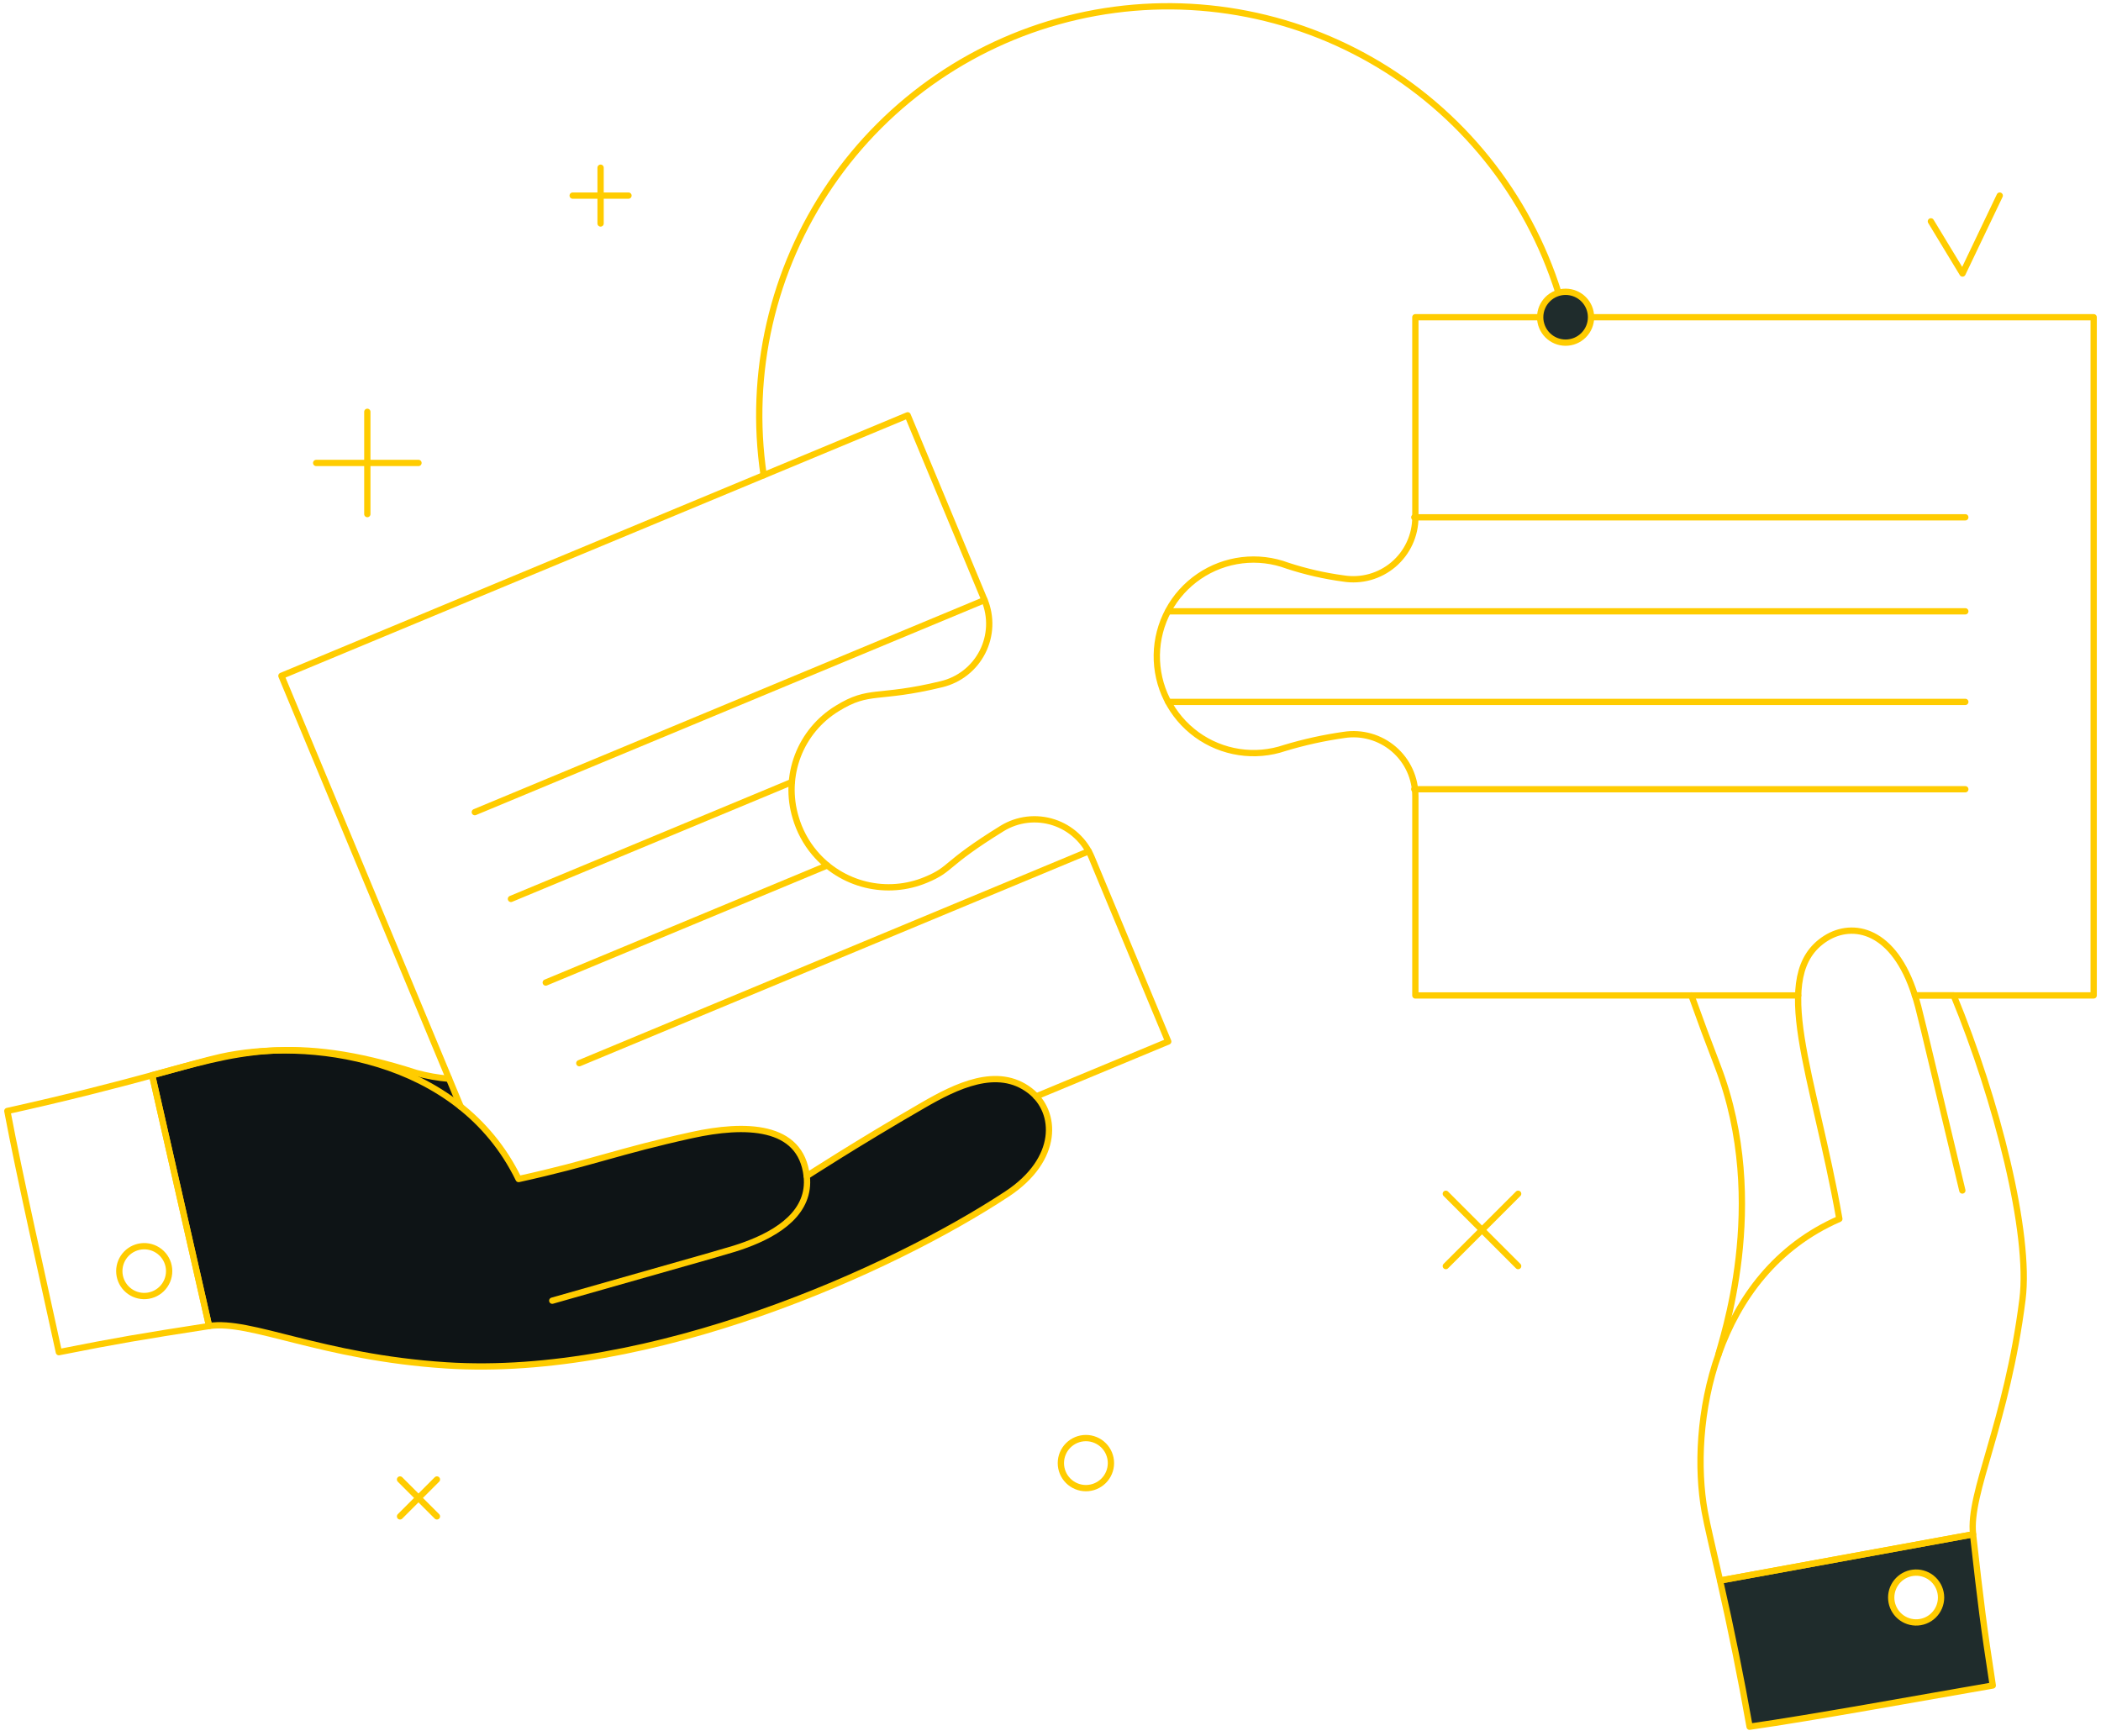 <svg width="334" height="276" viewBox="0 0 334 276" fill="none" xmlns="http://www.w3.org/2000/svg">
<path d="M163.74 173.415C158.55 169.421 151.932 172.731 146.746 175.726C136.316 181.745 128.242 186.989 128.242 186.989C127.324 178.731 118.348 178.64 110.015 180.468C98.249 183.048 94.208 184.879 82.444 187.461C80.278 182.984 77.132 179.052 73.241 175.955L71.396 171.521C69.626 171.373 67.872 171.062 66.159 170.591C56.307 167.41 45.114 165.808 35.066 168.054C32.814 168.559 29.253 169.587 24.194 170.961L33.245 210.833C39.844 209.806 50.979 215.789 70.906 217.086C103.442 219.199 141.755 201.923 160.096 189.836C168.414 184.352 168.125 176.79 163.74 173.415Z" fill="#0E1416"/>
<path d="M71.392 171.522C69.622 171.373 67.869 171.061 66.155 170.591C46.562 164.265 37.246 167.418 24.19 170.961" stroke="#FFCC00" stroke-linecap="round" stroke-linejoin="round"/>
<path d="M75.482 129.126L156.513 95.407" stroke="#FFCC00" stroke-linecap="round" stroke-linejoin="round"/>
<path d="M81.226 142.923L125.884 124.341" stroke="#FFCC00" stroke-linecap="round" stroke-linejoin="round"/>
<path d="M86.758 156.221L131.507 137.603" stroke="#FFCC00" stroke-linecap="round" stroke-linejoin="round"/>
<path d="M92.096 169.044L173.07 135.348" stroke="#FFCC00" stroke-linecap="round" stroke-linejoin="round"/>
<path d="M33.237 210.833L24.186 170.961C18.495 172.506 10.919 174.485 1.166 176.643C3.05 186.699 6.885 203.578 9.36 214.989C18.758 213.128 22.225 212.543 33.237 210.833Z" stroke="#FFCC00" stroke-linecap="round" stroke-linejoin="round"/>
<path d="M22.81 206.064C23.34 206.08 23.868 205.989 24.362 205.797C24.856 205.605 25.307 205.316 25.688 204.946C26.068 204.577 26.37 204.135 26.577 203.647C26.784 203.158 26.89 202.633 26.89 202.103C26.89 201.573 26.784 201.048 26.577 200.56C26.37 200.071 26.068 199.629 25.688 199.26C25.307 198.891 24.856 198.601 24.362 198.409C23.868 198.217 23.34 198.127 22.81 198.142C21.78 198.173 20.802 198.604 20.084 199.343C19.366 200.083 18.965 201.073 18.965 202.103C18.965 203.134 19.366 204.124 20.084 204.863C20.802 205.603 21.78 206.033 22.81 206.064Z" stroke="#FFCC00" stroke-linecap="round" stroke-linejoin="round"/>
<path d="M163.74 173.416C158.55 169.422 151.933 172.731 146.746 175.727C136.316 181.746 128.243 186.99 128.243 186.99C127.324 178.731 118.348 178.639 110.015 180.468C98.251 183.048 94.208 184.879 82.445 187.461C72.824 167.718 48.588 165.028 35.061 168.055C32.811 168.559 29.248 169.588 24.189 170.961L33.24 210.833C39.841 209.807 50.974 215.789 70.901 217.086C103.437 219.2 141.75 201.924 160.092 189.837C168.415 184.35 168.125 176.79 163.74 173.416Z" stroke="#FFCC00" stroke-linecap="round" stroke-linejoin="round"/>
<path d="M128.247 186.989C128.879 192.654 123.822 196.011 118.463 197.955C116.15 198.793 116.314 198.683 87.794 206.804" stroke="#FFCC00" stroke-linecap="round" stroke-linejoin="round"/>
<path d="M164.731 174.323L185.716 165.595L173.546 136.338C173.001 135.025 172.179 133.846 171.134 132.881C170.09 131.916 168.85 131.189 167.498 130.75C166.146 130.31 164.714 130.169 163.303 130.335C161.891 130.502 160.532 130.972 159.319 131.714C149.858 137.562 151.453 138.119 147.173 139.899C144.156 141.156 140.818 141.418 137.642 140.649C134.466 139.88 131.617 138.12 129.509 135.623C128.11 133.966 127.077 132.033 126.477 129.949C125.511 126.74 125.635 123.301 126.831 120.171C128.028 117.04 130.228 114.394 133.088 112.647C138.286 109.44 139.431 111.275 149.683 108.782C151.072 108.45 152.372 107.821 153.494 106.938C154.616 106.055 155.533 104.94 156.182 103.668C156.831 102.397 157.197 100.999 157.254 99.573C157.311 98.146 157.058 96.724 156.512 95.405L144.293 66.033L44.736 107.46L73.237 175.955" stroke="#FFCC00" stroke-linecap="round" stroke-linejoin="round"/>
<path d="M268.882 158.267C270.226 162.036 271.619 165.788 273.061 169.521C281.48 191.46 273.532 213.54 273.166 215.431" stroke="#FFCC00" stroke-linecap="round" stroke-linejoin="round"/>
<path d="M304.421 158.267H332.835V50.438H225.004V82.25C225 83.677 224.688 85.087 224.087 86.382C223.486 87.678 222.612 88.827 221.525 89.752C220.437 90.677 219.162 91.355 217.787 91.739C216.411 92.123 214.969 92.204 213.56 91.976C210.546 91.572 207.575 90.892 204.685 89.946C202.376 89.081 199.892 88.783 197.444 89.079C194.996 89.374 192.654 90.253 190.617 91.643C188.579 93.032 186.906 94.891 185.737 97.062C184.568 99.234 183.938 101.654 183.9 104.12C183.863 106.586 184.418 109.025 185.52 111.231C186.622 113.437 188.238 115.346 190.232 116.797C192.226 118.249 194.539 119.199 196.977 119.569C199.416 119.939 201.907 119.718 204.242 118.924C207.317 117.996 210.458 117.304 213.638 116.853C215.044 116.632 216.481 116.719 217.85 117.107C219.218 117.495 220.487 118.176 221.567 119.101C222.648 120.027 223.514 121.176 224.108 122.47C224.701 123.763 225.007 125.169 225.004 126.592V158.273H285.858" stroke="#FFCC00" stroke-linecap="round" stroke-linejoin="round"/>
<path d="M224.833 82.25H312.428" stroke="#FFCC00" stroke-linecap="round" stroke-linejoin="round"/>
<path d="M185.717 97.196H312.428" stroke="#FFCC00" stroke-linecap="round" stroke-linejoin="round"/>
<path d="M185.707 111.599H312.429" stroke="#FFCC00" stroke-linecap="round" stroke-linejoin="round"/>
<path d="M224.833 125.487H312.428" stroke="#FFCC00" stroke-linecap="round" stroke-linejoin="round"/>
<path d="M313.659 243.954L273.438 251.301C275.193 259.009 276.759 266.757 278.136 274.541C288.261 273.089 305.291 269.973 316.796 267.986C315.339 258.518 314.901 255.028 313.659 243.954ZM304.495 257.961C303.711 257.962 302.945 257.73 302.294 257.294C301.642 256.859 301.135 256.24 300.836 255.515C300.536 254.792 300.458 253.995 300.611 253.227C300.763 252.459 301.14 251.753 301.693 251.198C302.248 250.646 302.954 250.27 303.722 250.118C304.49 249.966 305.285 250.044 306.009 250.344C306.732 250.644 307.35 251.151 307.786 251.802C308.221 252.452 308.454 253.217 308.456 254C308.456 255.051 308.039 256.058 307.295 256.8C306.927 257.168 306.491 257.46 306.011 257.66C305.53 257.859 305.015 257.961 304.495 257.961Z" fill="#1F2C2C"/>
<path d="M313.659 243.954L273.438 251.301C275.193 259.009 276.759 266.757 278.136 274.541C288.261 273.087 305.291 269.974 316.796 267.986C315.339 258.518 314.901 255.028 313.659 243.954Z" stroke="#FFCC00" stroke-linecap="round" stroke-linejoin="round"/>
<path d="M304.494 257.961C305.024 257.976 305.552 257.885 306.047 257.693C306.541 257.502 306.992 257.212 307.372 256.843C307.753 256.474 308.055 256.032 308.262 255.543C308.468 255.055 308.575 254.53 308.575 254C308.575 253.469 308.468 252.945 308.262 252.456C308.055 251.968 307.753 251.526 307.372 251.156C306.992 250.787 306.541 250.498 306.047 250.306C305.552 250.114 305.024 250.023 304.494 250.039C303.464 250.069 302.487 250.5 301.769 251.24C301.051 251.979 300.649 252.969 300.649 254C300.649 255.03 301.051 256.02 301.769 256.76C302.487 257.499 303.464 257.93 304.494 257.961Z" stroke="#FFCC00" stroke-linecap="round" stroke-linejoin="round"/>
<path d="M310.575 158.265H304.42C301.115 147.779 294.564 146.466 290.247 149.201C281.137 154.976 288.365 170.751 292.403 193.8C272.269 202.572 268.549 226.672 270.998 240.316C271.407 242.585 272.283 246.187 273.442 251.301L313.663 243.954C312.918 237.321 319.019 226.405 321.518 206.598C322.829 196.108 317.454 174.944 310.575 158.265Z" stroke="#FFCC00" stroke-linecap="round" stroke-linejoin="round"/>
<path d="M304.42 158.265C305.16 160.613 305.054 160.431 311.956 189.284" stroke="#FFCC00" stroke-linecap="round" stroke-linejoin="round"/>
<path d="M247.758 46.557C242.859 30.944 232.255 17.752 218.059 9.614C203.864 1.475 187.121 -1.013 171.173 2.648C155.224 6.309 141.243 15.848 132.017 29.362C122.791 42.877 119.001 59.373 121.401 75.559" stroke="#FFCC00" stroke-linecap="round" stroke-linejoin="round"/>
<path d="M248.889 46.395C248.358 46.394 247.833 46.499 247.342 46.702C246.851 46.905 246.406 47.202 246.03 47.577C245.655 47.953 245.357 48.398 245.153 48.889C244.95 49.379 244.845 49.905 244.845 50.436C244.844 50.967 244.949 51.492 245.152 51.983C245.355 52.474 245.652 52.919 246.028 53.295C246.403 53.67 246.848 53.968 247.339 54.172C247.829 54.375 248.355 54.48 248.886 54.48C249.958 54.481 250.987 54.055 251.745 53.297C252.504 52.539 252.93 51.511 252.93 50.439C252.931 49.367 252.505 48.338 251.748 47.58C250.99 46.821 249.962 46.395 248.889 46.395Z" fill="#1F2C2C"/>
<path d="M248.889 46.395C248.358 46.394 247.833 46.499 247.342 46.702C246.851 46.905 246.406 47.202 246.03 47.577C245.655 47.953 245.357 48.398 245.153 48.889C244.95 49.379 244.845 49.905 244.845 50.436C244.844 50.967 244.949 51.492 245.152 51.983C245.355 52.474 245.652 52.919 246.028 53.295C246.403 53.67 246.848 53.968 247.339 54.172C247.829 54.375 248.355 54.48 248.886 54.48C249.958 54.481 250.987 54.055 251.745 53.297C252.504 52.539 252.93 51.511 252.93 50.439C252.931 49.367 252.505 48.338 251.748 47.58C250.99 46.821 249.962 46.395 248.889 46.395Z" stroke="#FFCC00" stroke-linecap="round" stroke-linejoin="round"/>
<path d="M306.958 35.195L311.985 43.488L317.9 31.1" stroke="#FFCC00" stroke-linecap="round" stroke-linejoin="round"/>
<path d="M229.845 189.805L241.343 201.303" stroke="#FFCC00" stroke-linecap="round" stroke-linejoin="round"/>
<path d="M229.845 201.303L241.343 189.805" stroke="#FFCC00" stroke-linecap="round" stroke-linejoin="round"/>
<path d="M63.594 235.233L69.459 241.099" stroke="#FFCC00" stroke-linecap="round" stroke-linejoin="round"/>
<path d="M63.594 241.099L69.459 235.233" stroke="#FFCC00" stroke-linecap="round" stroke-linejoin="round"/>
<path d="M50.264 73.607H66.526" stroke="#FFCC00" stroke-linecap="round" stroke-linejoin="round"/>
<path d="M58.395 81.739V65.477" stroke="#FFCC00" stroke-linecap="round" stroke-linejoin="round"/>
<path d="M91.041 31.1H99.91" stroke="#FFCC00" stroke-linecap="round" stroke-linejoin="round"/>
<path d="M95.477 35.534V26.666" stroke="#FFCC00" stroke-linecap="round" stroke-linejoin="round"/>
<path d="M175.442 235.443C176.189 234.697 176.608 233.685 176.609 232.629C176.609 231.574 176.19 230.561 175.444 229.815C174.697 229.068 173.685 228.648 172.63 228.648C171.574 228.648 170.562 229.067 169.815 229.813C169.068 230.56 168.649 231.572 168.649 232.627C168.648 233.683 169.067 234.695 169.814 235.442C170.56 236.188 171.572 236.608 172.628 236.608C173.683 236.609 174.696 236.189 175.442 235.443Z" stroke="#FFCC00" stroke-linecap="round" stroke-linejoin="round"/>
</svg>
